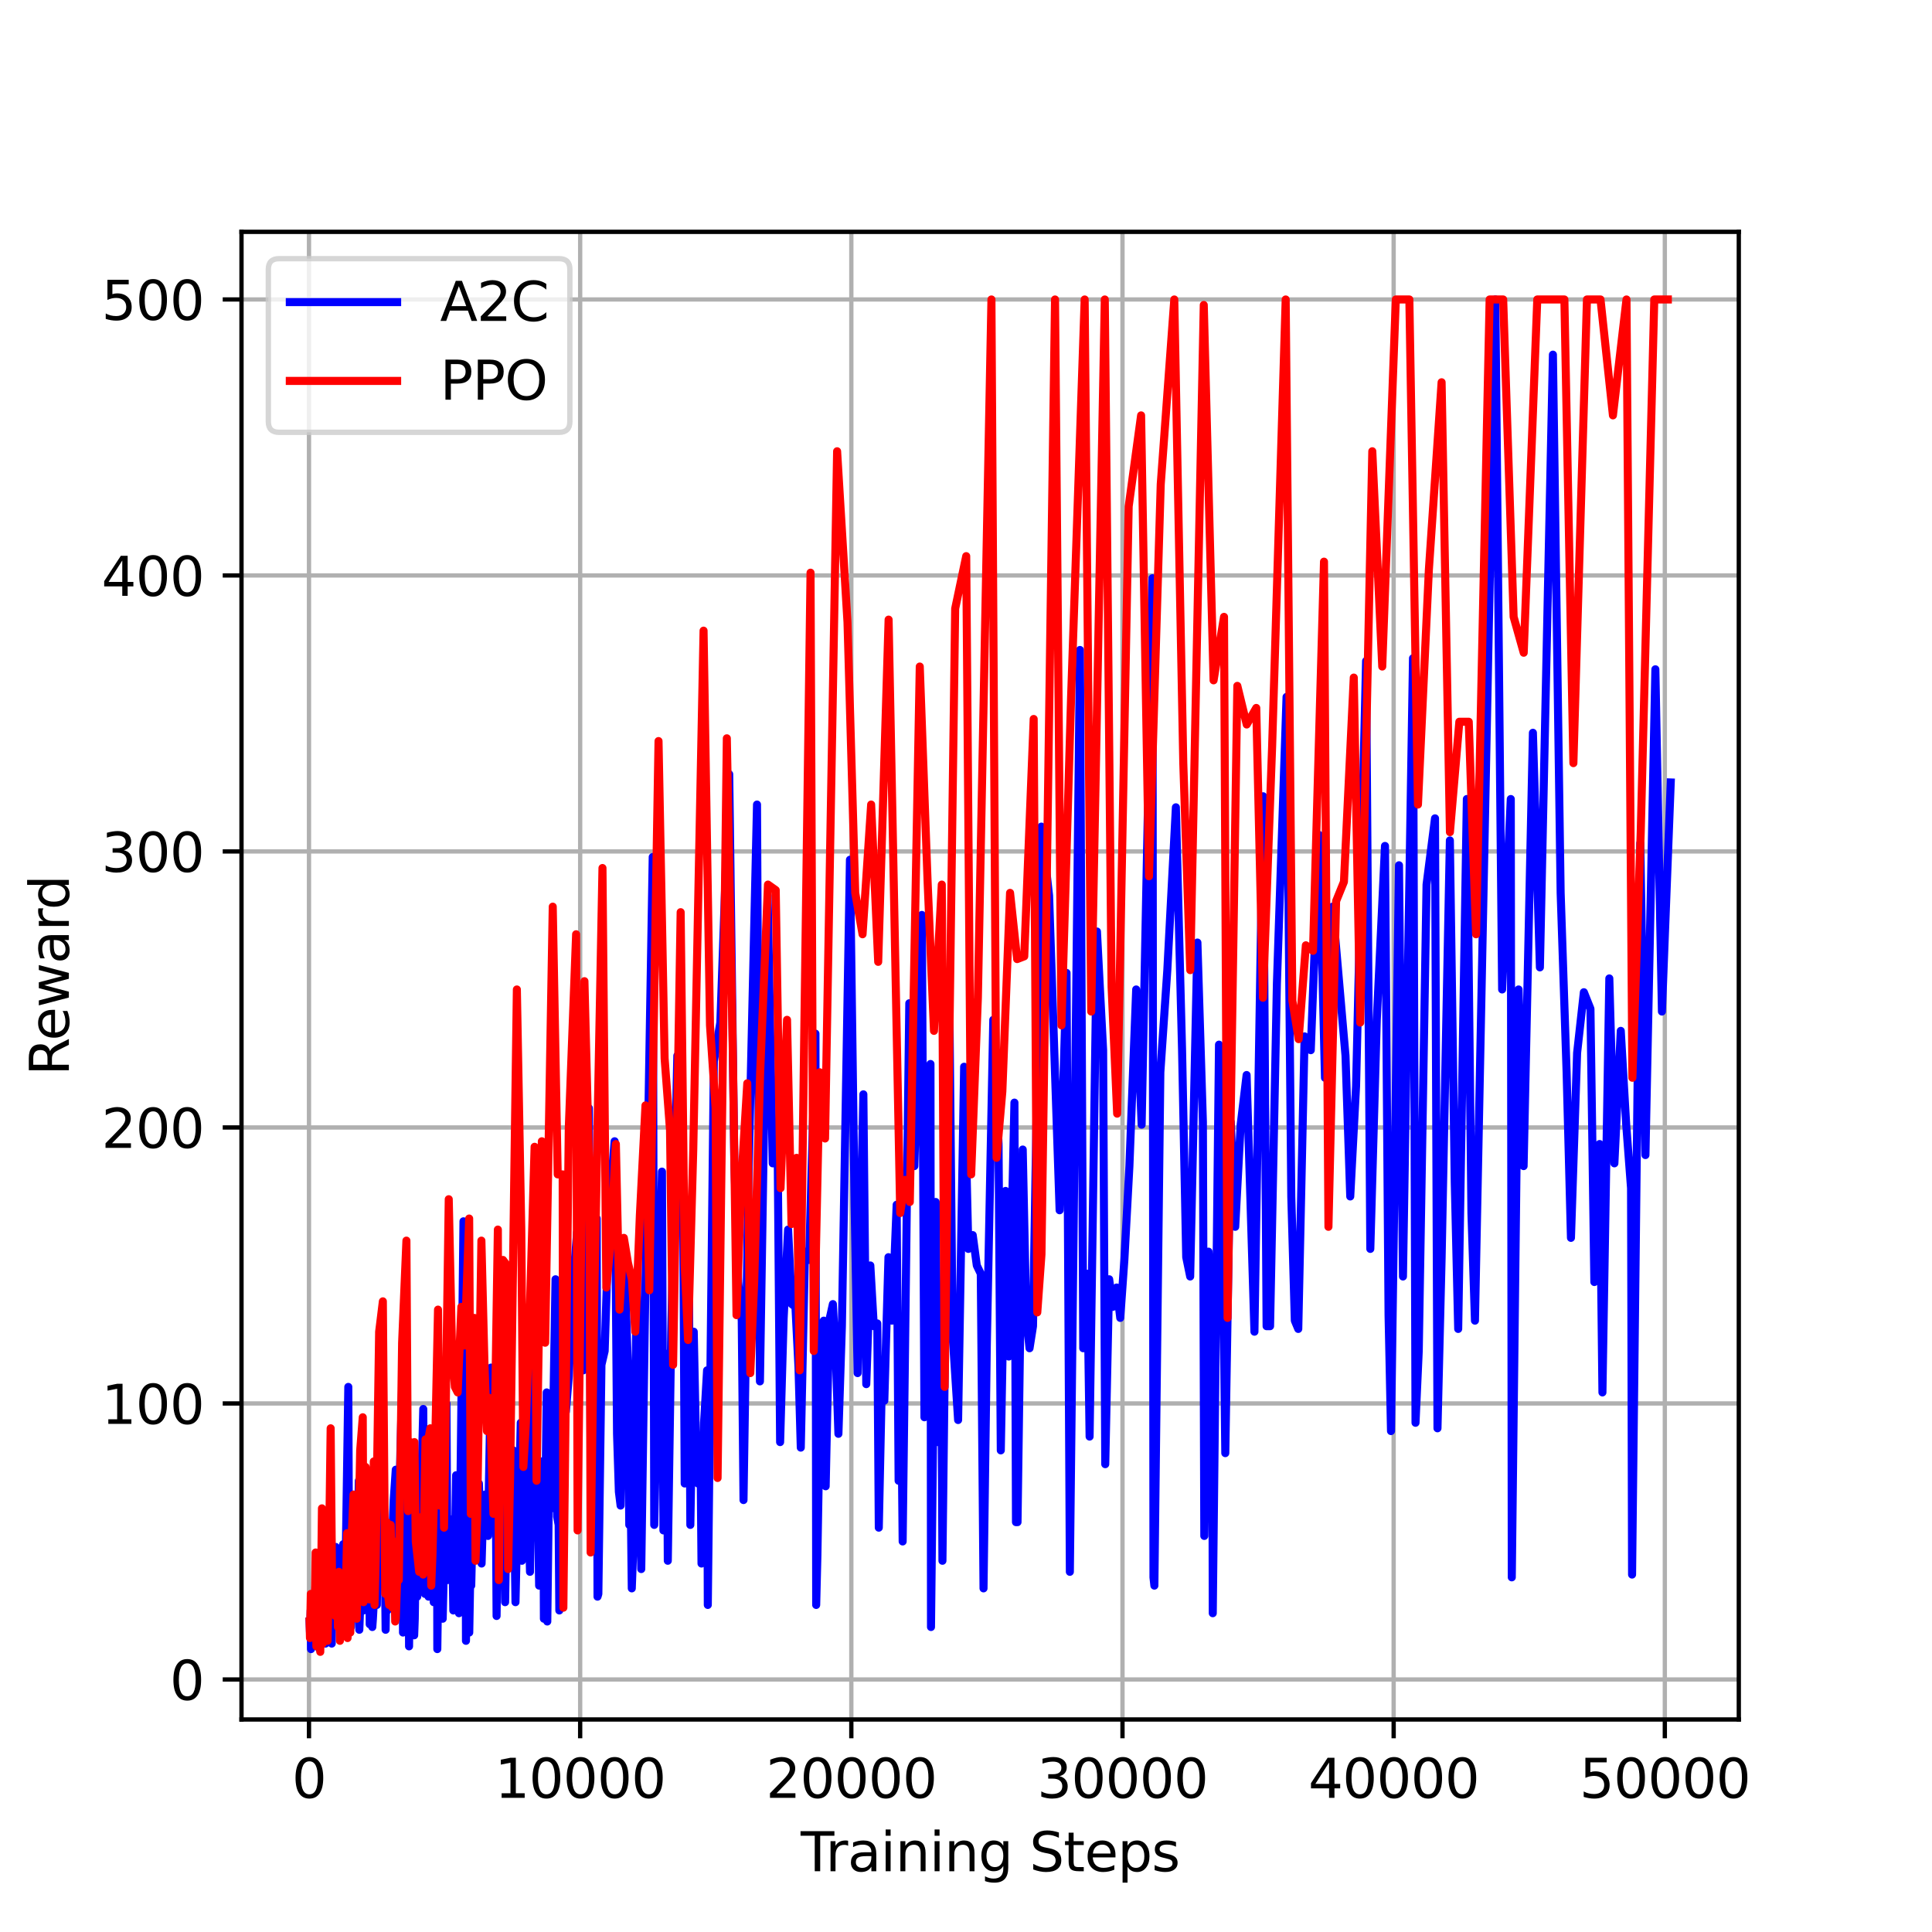 <?xml version="1.0" encoding="utf-8" standalone="no"?>
<!DOCTYPE svg PUBLIC "-//W3C//DTD SVG 1.1//EN"
  "http://www.w3.org/Graphics/SVG/1.1/DTD/svg11.dtd">
<svg xmlns:xlink="http://www.w3.org/1999/xlink" width="360pt" height="360pt" viewBox="0 0 360 360" xmlns="http://www.w3.org/2000/svg" version="1.1">
 <defs>
  <style type="text/css">*{stroke-linejoin: round; stroke-linecap: butt}</style>
 </defs>
 <g id="figure_1">
  <g id="patch_1">
   <path d="M 0 360 
L 360 360 
L 360 0 
L 0 0 
z
" style="fill: #ffffff"/>
  </g>
  <g id="axes_1">
   <g id="patch_2">
    <path d="M 45 320.4 
L 324 320.4 
L 324 43.2 
L 45 43.2 
z
" style="fill: #ffffff"/>
   </g>
   <g id="matplotlib.axis_1">
    <g id="xtick_1">
     <g id="line2d_1">
      <path d="M 57.576 320.4 
L 57.576 43.2 
" clip-path="url(#p5147ef9a3c)" style="fill: none; stroke: #b0b0b0; stroke-width: 0.8; stroke-linecap: square"/>
     </g>
     <g id="line2d_2">
      <defs>
       <path id="mb2163eaaad" d="M 0 0 
L 0 3.5 
" style="stroke: #000000; stroke-width: 0.8"/>
      </defs>
      <g>
       <use xlink:href="#mb2163eaaad" x="57.576" y="320.4" style="stroke: #000000; stroke-width: 0.8"/>
      </g>
     </g>
     <g id="text_1">
      <!-- 0 -->
      <g transform="translate(54.394 334.998)scale(0.1 -0.1)">
       <defs>
        <path id="DejaVuSans-30" d="M 2034 4250 
Q 1547 4250 1301 3770 
Q 1056 3291 1056 2328 
Q 1056 1369 1301 889 
Q 1547 409 2034 409 
Q 2525 409 2770 889 
Q 3016 1369 3016 2328 
Q 3016 3291 2770 3770 
Q 2525 4250 2034 4250 
z
M 2034 4750 
Q 2819 4750 3233 4129 
Q 3647 3509 3647 2328 
Q 3647 1150 3233 529 
Q 2819 -91 2034 -91 
Q 1250 -91 836 529 
Q 422 1150 422 2328 
Q 422 3509 836 4129 
Q 1250 4750 2034 4750 
z
" transform="scale(0.016)"/>
       </defs>
       <use xlink:href="#DejaVuSans-30"/>
      </g>
     </g>
    </g>
    <g id="xtick_2">
     <g id="line2d_3">
      <path d="M 108.104 320.4 
L 108.104 43.2 
" clip-path="url(#p5147ef9a3c)" style="fill: none; stroke: #b0b0b0; stroke-width: 0.8; stroke-linecap: square"/>
     </g>
     <g id="line2d_4">
      <g>
       <use xlink:href="#mb2163eaaad" x="108.104" y="320.4" style="stroke: #000000; stroke-width: 0.8"/>
      </g>
     </g>
     <g id="text_2">
      <!-- 10000 -->
      <g transform="translate(92.198 334.998)scale(0.1 -0.1)">
       <defs>
        <path id="DejaVuSans-31" d="M 794 531 
L 1825 531 
L 1825 4091 
L 703 3866 
L 703 4441 
L 1819 4666 
L 2450 4666 
L 2450 531 
L 3481 531 
L 3481 0 
L 794 0 
L 794 531 
z
" transform="scale(0.016)"/>
       </defs>
       <use xlink:href="#DejaVuSans-31"/>
       <use xlink:href="#DejaVuSans-30" x="63.623"/>
       <use xlink:href="#DejaVuSans-30" x="127.246"/>
       <use xlink:href="#DejaVuSans-30" x="190.869"/>
       <use xlink:href="#DejaVuSans-30" x="254.492"/>
      </g>
     </g>
    </g>
    <g id="xtick_3">
     <g id="line2d_5">
      <path d="M 158.632 320.4 
L 158.632 43.2 
" clip-path="url(#p5147ef9a3c)" style="fill: none; stroke: #b0b0b0; stroke-width: 0.8; stroke-linecap: square"/>
     </g>
     <g id="line2d_6">
      <g>
       <use xlink:href="#mb2163eaaad" x="158.632" y="320.4" style="stroke: #000000; stroke-width: 0.8"/>
      </g>
     </g>
     <g id="text_3">
      <!-- 20000 -->
      <g transform="translate(142.726 334.998)scale(0.1 -0.1)">
       <defs>
        <path id="DejaVuSans-32" d="M 1228 531 
L 3431 531 
L 3431 0 
L 469 0 
L 469 531 
Q 828 903 1448 1529 
Q 2069 2156 2228 2338 
Q 2531 2678 2651 2914 
Q 2772 3150 2772 3378 
Q 2772 3750 2511 3984 
Q 2250 4219 1831 4219 
Q 1534 4219 1204 4116 
Q 875 4013 500 3803 
L 500 4441 
Q 881 4594 1212 4672 
Q 1544 4750 1819 4750 
Q 2544 4750 2975 4387 
Q 3406 4025 3406 3419 
Q 3406 3131 3298 2873 
Q 3191 2616 2906 2266 
Q 2828 2175 2409 1742 
Q 1991 1309 1228 531 
z
" transform="scale(0.016)"/>
       </defs>
       <use xlink:href="#DejaVuSans-32"/>
       <use xlink:href="#DejaVuSans-30" x="63.623"/>
       <use xlink:href="#DejaVuSans-30" x="127.246"/>
       <use xlink:href="#DejaVuSans-30" x="190.869"/>
       <use xlink:href="#DejaVuSans-30" x="254.492"/>
      </g>
     </g>
    </g>
    <g id="xtick_4">
     <g id="line2d_7">
      <path d="M 209.16 320.4 
L 209.16 43.2 
" clip-path="url(#p5147ef9a3c)" style="fill: none; stroke: #b0b0b0; stroke-width: 0.8; stroke-linecap: square"/>
     </g>
     <g id="line2d_8">
      <g>
       <use xlink:href="#mb2163eaaad" x="209.16" y="320.4" style="stroke: #000000; stroke-width: 0.8"/>
      </g>
     </g>
     <g id="text_4">
      <!-- 30000 -->
      <g transform="translate(193.254 334.998)scale(0.1 -0.1)">
       <defs>
        <path id="DejaVuSans-33" d="M 2597 2516 
Q 3050 2419 3304 2112 
Q 3559 1806 3559 1356 
Q 3559 666 3084 287 
Q 2609 -91 1734 -91 
Q 1441 -91 1130 -33 
Q 819 25 488 141 
L 488 750 
Q 750 597 1062 519 
Q 1375 441 1716 441 
Q 2309 441 2620 675 
Q 2931 909 2931 1356 
Q 2931 1769 2642 2001 
Q 2353 2234 1838 2234 
L 1294 2234 
L 1294 2753 
L 1863 2753 
Q 2328 2753 2575 2939 
Q 2822 3125 2822 3475 
Q 2822 3834 2567 4026 
Q 2313 4219 1838 4219 
Q 1578 4219 1281 4162 
Q 984 4106 628 3988 
L 628 4550 
Q 988 4650 1302 4700 
Q 1616 4750 1894 4750 
Q 2613 4750 3031 4423 
Q 3450 4097 3450 3541 
Q 3450 3153 3228 2886 
Q 3006 2619 2597 2516 
z
" transform="scale(0.016)"/>
       </defs>
       <use xlink:href="#DejaVuSans-33"/>
       <use xlink:href="#DejaVuSans-30" x="63.623"/>
       <use xlink:href="#DejaVuSans-30" x="127.246"/>
       <use xlink:href="#DejaVuSans-30" x="190.869"/>
       <use xlink:href="#DejaVuSans-30" x="254.492"/>
      </g>
     </g>
    </g>
    <g id="xtick_5">
     <g id="line2d_9">
      <path d="M 259.688 320.4 
L 259.688 43.2 
" clip-path="url(#p5147ef9a3c)" style="fill: none; stroke: #b0b0b0; stroke-width: 0.8; stroke-linecap: square"/>
     </g>
     <g id="line2d_10">
      <g>
       <use xlink:href="#mb2163eaaad" x="259.688" y="320.4" style="stroke: #000000; stroke-width: 0.8"/>
      </g>
     </g>
     <g id="text_5">
      <!-- 40000 -->
      <g transform="translate(243.782 334.998)scale(0.1 -0.1)">
       <defs>
        <path id="DejaVuSans-34" d="M 2419 4116 
L 825 1625 
L 2419 1625 
L 2419 4116 
z
M 2253 4666 
L 3047 4666 
L 3047 1625 
L 3713 1625 
L 3713 1100 
L 3047 1100 
L 3047 0 
L 2419 0 
L 2419 1100 
L 313 1100 
L 313 1709 
L 2253 4666 
z
" transform="scale(0.016)"/>
       </defs>
       <use xlink:href="#DejaVuSans-34"/>
       <use xlink:href="#DejaVuSans-30" x="63.623"/>
       <use xlink:href="#DejaVuSans-30" x="127.246"/>
       <use xlink:href="#DejaVuSans-30" x="190.869"/>
       <use xlink:href="#DejaVuSans-30" x="254.492"/>
      </g>
     </g>
    </g>
    <g id="xtick_6">
     <g id="line2d_11">
      <path d="M 310.217 320.4 
L 310.217 43.2 
" clip-path="url(#p5147ef9a3c)" style="fill: none; stroke: #b0b0b0; stroke-width: 0.8; stroke-linecap: square"/>
     </g>
     <g id="line2d_12">
      <g>
       <use xlink:href="#mb2163eaaad" x="310.217" y="320.4" style="stroke: #000000; stroke-width: 0.8"/>
      </g>
     </g>
     <g id="text_6">
      <!-- 50000 -->
      <g transform="translate(294.31 334.998)scale(0.1 -0.1)">
       <defs>
        <path id="DejaVuSans-35" d="M 691 4666 
L 3169 4666 
L 3169 4134 
L 1269 4134 
L 1269 2991 
Q 1406 3038 1543 3061 
Q 1681 3084 1819 3084 
Q 2600 3084 3056 2656 
Q 3513 2228 3513 1497 
Q 3513 744 3044 326 
Q 2575 -91 1722 -91 
Q 1428 -91 1123 -41 
Q 819 9 494 109 
L 494 744 
Q 775 591 1075 516 
Q 1375 441 1709 441 
Q 2250 441 2565 725 
Q 2881 1009 2881 1497 
Q 2881 1984 2565 2268 
Q 2250 2553 1709 2553 
Q 1456 2553 1204 2497 
Q 953 2441 691 2322 
L 691 4666 
z
" transform="scale(0.016)"/>
       </defs>
       <use xlink:href="#DejaVuSans-35"/>
       <use xlink:href="#DejaVuSans-30" x="63.623"/>
       <use xlink:href="#DejaVuSans-30" x="127.246"/>
       <use xlink:href="#DejaVuSans-30" x="190.869"/>
       <use xlink:href="#DejaVuSans-30" x="254.492"/>
      </g>
     </g>
    </g>
    <g id="text_7">
     <!-- Training Steps -->
     <g transform="translate(149.195 348.677)scale(0.1 -0.1)">
      <defs>
       <path id="DejaVuSans-54" d="M -19 4666 
L 3928 4666 
L 3928 4134 
L 2272 4134 
L 2272 0 
L 1638 0 
L 1638 4134 
L -19 4134 
L -19 4666 
z
" transform="scale(0.016)"/>
       <path id="DejaVuSans-72" d="M 2631 2963 
Q 2534 3019 2420 3045 
Q 2306 3072 2169 3072 
Q 1681 3072 1420 2755 
Q 1159 2438 1159 1844 
L 1159 0 
L 581 0 
L 581 3500 
L 1159 3500 
L 1159 2956 
Q 1341 3275 1631 3429 
Q 1922 3584 2338 3584 
Q 2397 3584 2469 3576 
Q 2541 3569 2628 3553 
L 2631 2963 
z
" transform="scale(0.016)"/>
       <path id="DejaVuSans-61" d="M 2194 1759 
Q 1497 1759 1228 1600 
Q 959 1441 959 1056 
Q 959 750 1161 570 
Q 1363 391 1709 391 
Q 2188 391 2477 730 
Q 2766 1069 2766 1631 
L 2766 1759 
L 2194 1759 
z
M 3341 1997 
L 3341 0 
L 2766 0 
L 2766 531 
Q 2569 213 2275 61 
Q 1981 -91 1556 -91 
Q 1019 -91 701 211 
Q 384 513 384 1019 
Q 384 1609 779 1909 
Q 1175 2209 1959 2209 
L 2766 2209 
L 2766 2266 
Q 2766 2663 2505 2880 
Q 2244 3097 1772 3097 
Q 1472 3097 1187 3025 
Q 903 2953 641 2809 
L 641 3341 
Q 956 3463 1253 3523 
Q 1550 3584 1831 3584 
Q 2591 3584 2966 3190 
Q 3341 2797 3341 1997 
z
" transform="scale(0.016)"/>
       <path id="DejaVuSans-69" d="M 603 3500 
L 1178 3500 
L 1178 0 
L 603 0 
L 603 3500 
z
M 603 4863 
L 1178 4863 
L 1178 4134 
L 603 4134 
L 603 4863 
z
" transform="scale(0.016)"/>
       <path id="DejaVuSans-6e" d="M 3513 2113 
L 3513 0 
L 2938 0 
L 2938 2094 
Q 2938 2591 2744 2837 
Q 2550 3084 2163 3084 
Q 1697 3084 1428 2787 
Q 1159 2491 1159 1978 
L 1159 0 
L 581 0 
L 581 3500 
L 1159 3500 
L 1159 2956 
Q 1366 3272 1645 3428 
Q 1925 3584 2291 3584 
Q 2894 3584 3203 3211 
Q 3513 2838 3513 2113 
z
" transform="scale(0.016)"/>
       <path id="DejaVuSans-67" d="M 2906 1791 
Q 2906 2416 2648 2759 
Q 2391 3103 1925 3103 
Q 1463 3103 1205 2759 
Q 947 2416 947 1791 
Q 947 1169 1205 825 
Q 1463 481 1925 481 
Q 2391 481 2648 825 
Q 2906 1169 2906 1791 
z
M 3481 434 
Q 3481 -459 3084 -895 
Q 2688 -1331 1869 -1331 
Q 1566 -1331 1297 -1286 
Q 1028 -1241 775 -1147 
L 775 -588 
Q 1028 -725 1275 -790 
Q 1522 -856 1778 -856 
Q 2344 -856 2625 -561 
Q 2906 -266 2906 331 
L 2906 616 
Q 2728 306 2450 153 
Q 2172 0 1784 0 
Q 1141 0 747 490 
Q 353 981 353 1791 
Q 353 2603 747 3093 
Q 1141 3584 1784 3584 
Q 2172 3584 2450 3431 
Q 2728 3278 2906 2969 
L 2906 3500 
L 3481 3500 
L 3481 434 
z
" transform="scale(0.016)"/>
       <path id="DejaVuSans-20" transform="scale(0.016)"/>
       <path id="DejaVuSans-53" d="M 3425 4513 
L 3425 3897 
Q 3066 4069 2747 4153 
Q 2428 4238 2131 4238 
Q 1616 4238 1336 4038 
Q 1056 3838 1056 3469 
Q 1056 3159 1242 3001 
Q 1428 2844 1947 2747 
L 2328 2669 
Q 3034 2534 3370 2195 
Q 3706 1856 3706 1288 
Q 3706 609 3251 259 
Q 2797 -91 1919 -91 
Q 1588 -91 1214 -16 
Q 841 59 441 206 
L 441 856 
Q 825 641 1194 531 
Q 1563 422 1919 422 
Q 2459 422 2753 634 
Q 3047 847 3047 1241 
Q 3047 1584 2836 1778 
Q 2625 1972 2144 2069 
L 1759 2144 
Q 1053 2284 737 2584 
Q 422 2884 422 3419 
Q 422 4038 858 4394 
Q 1294 4750 2059 4750 
Q 2388 4750 2728 4690 
Q 3069 4631 3425 4513 
z
" transform="scale(0.016)"/>
       <path id="DejaVuSans-74" d="M 1172 4494 
L 1172 3500 
L 2356 3500 
L 2356 3053 
L 1172 3053 
L 1172 1153 
Q 1172 725 1289 603 
Q 1406 481 1766 481 
L 2356 481 
L 2356 0 
L 1766 0 
Q 1100 0 847 248 
Q 594 497 594 1153 
L 594 3053 
L 172 3053 
L 172 3500 
L 594 3500 
L 594 4494 
L 1172 4494 
z
" transform="scale(0.016)"/>
       <path id="DejaVuSans-65" d="M 3597 1894 
L 3597 1613 
L 953 1613 
Q 991 1019 1311 708 
Q 1631 397 2203 397 
Q 2534 397 2845 478 
Q 3156 559 3463 722 
L 3463 178 
Q 3153 47 2828 -22 
Q 2503 -91 2169 -91 
Q 1331 -91 842 396 
Q 353 884 353 1716 
Q 353 2575 817 3079 
Q 1281 3584 2069 3584 
Q 2775 3584 3186 3129 
Q 3597 2675 3597 1894 
z
M 3022 2063 
Q 3016 2534 2758 2815 
Q 2500 3097 2075 3097 
Q 1594 3097 1305 2825 
Q 1016 2553 972 2059 
L 3022 2063 
z
" transform="scale(0.016)"/>
       <path id="DejaVuSans-70" d="M 1159 525 
L 1159 -1331 
L 581 -1331 
L 581 3500 
L 1159 3500 
L 1159 2969 
Q 1341 3281 1617 3432 
Q 1894 3584 2278 3584 
Q 2916 3584 3314 3078 
Q 3713 2572 3713 1747 
Q 3713 922 3314 415 
Q 2916 -91 2278 -91 
Q 1894 -91 1617 61 
Q 1341 213 1159 525 
z
M 3116 1747 
Q 3116 2381 2855 2742 
Q 2594 3103 2138 3103 
Q 1681 3103 1420 2742 
Q 1159 2381 1159 1747 
Q 1159 1113 1420 752 
Q 1681 391 2138 391 
Q 2594 391 2855 752 
Q 3116 1113 3116 1747 
z
" transform="scale(0.016)"/>
       <path id="DejaVuSans-73" d="M 2834 3397 
L 2834 2853 
Q 2591 2978 2328 3040 
Q 2066 3103 1784 3103 
Q 1356 3103 1142 2972 
Q 928 2841 928 2578 
Q 928 2378 1081 2264 
Q 1234 2150 1697 2047 
L 1894 2003 
Q 2506 1872 2764 1633 
Q 3022 1394 3022 966 
Q 3022 478 2636 193 
Q 2250 -91 1575 -91 
Q 1294 -91 989 -36 
Q 684 19 347 128 
L 347 722 
Q 666 556 975 473 
Q 1284 391 1588 391 
Q 1994 391 2212 530 
Q 2431 669 2431 922 
Q 2431 1156 2273 1281 
Q 2116 1406 1581 1522 
L 1381 1569 
Q 847 1681 609 1914 
Q 372 2147 372 2553 
Q 372 3047 722 3315 
Q 1072 3584 1716 3584 
Q 2034 3584 2315 3537 
Q 2597 3491 2834 3397 
z
" transform="scale(0.016)"/>
      </defs>
      <use xlink:href="#DejaVuSans-54"/>
      <use xlink:href="#DejaVuSans-72" x="46.334"/>
      <use xlink:href="#DejaVuSans-61" x="87.447"/>
      <use xlink:href="#DejaVuSans-69" x="148.727"/>
      <use xlink:href="#DejaVuSans-6e" x="176.51"/>
      <use xlink:href="#DejaVuSans-69" x="239.889"/>
      <use xlink:href="#DejaVuSans-6e" x="267.672"/>
      <use xlink:href="#DejaVuSans-67" x="331.051"/>
      <use xlink:href="#DejaVuSans-20" x="394.527"/>
      <use xlink:href="#DejaVuSans-53" x="426.314"/>
      <use xlink:href="#DejaVuSans-74" x="489.791"/>
      <use xlink:href="#DejaVuSans-65" x="529"/>
      <use xlink:href="#DejaVuSans-70" x="590.523"/>
      <use xlink:href="#DejaVuSans-73" x="654"/>
     </g>
    </g>
   </g>
   <g id="matplotlib.axis_2">
    <g id="ytick_1">
     <g id="line2d_13">
      <path d="M 45 312.943 
L 324 312.943 
" clip-path="url(#p5147ef9a3c)" style="fill: none; stroke: #b0b0b0; stroke-width: 0.8; stroke-linecap: square"/>
     </g>
     <g id="line2d_14">
      <defs>
       <path id="mc096b5ffa9" d="M 0 0 
L -3.5 0 
" style="stroke: #000000; stroke-width: 0.8"/>
      </defs>
      <g>
       <use xlink:href="#mc096b5ffa9" x="45" y="312.943" style="stroke: #000000; stroke-width: 0.8"/>
      </g>
     </g>
     <g id="text_8">
      <!-- 0 -->
      <g transform="translate(31.637 316.742)scale(0.1 -0.1)">
       <use xlink:href="#DejaVuSans-30"/>
      </g>
     </g>
    </g>
    <g id="ytick_2">
     <g id="line2d_15">
      <path d="M 45 261.514 
L 324 261.514 
" clip-path="url(#p5147ef9a3c)" style="fill: none; stroke: #b0b0b0; stroke-width: 0.8; stroke-linecap: square"/>
     </g>
     <g id="line2d_16">
      <g>
       <use xlink:href="#mc096b5ffa9" x="45" y="261.514" style="stroke: #000000; stroke-width: 0.8"/>
      </g>
     </g>
     <g id="text_9">
      <!-- 100 -->
      <g transform="translate(18.913 265.314)scale(0.1 -0.1)">
       <use xlink:href="#DejaVuSans-31"/>
       <use xlink:href="#DejaVuSans-30" x="63.623"/>
       <use xlink:href="#DejaVuSans-30" x="127.246"/>
      </g>
     </g>
    </g>
    <g id="ytick_3">
     <g id="line2d_17">
      <path d="M 45 210.086 
L 324 210.086 
" clip-path="url(#p5147ef9a3c)" style="fill: none; stroke: #b0b0b0; stroke-width: 0.8; stroke-linecap: square"/>
     </g>
     <g id="line2d_18">
      <g>
       <use xlink:href="#mc096b5ffa9" x="45" y="210.086" style="stroke: #000000; stroke-width: 0.8"/>
      </g>
     </g>
     <g id="text_10">
      <!-- 200 -->
      <g transform="translate(18.913 213.885)scale(0.1 -0.1)">
       <use xlink:href="#DejaVuSans-32"/>
       <use xlink:href="#DejaVuSans-30" x="63.623"/>
       <use xlink:href="#DejaVuSans-30" x="127.246"/>
      </g>
     </g>
    </g>
    <g id="ytick_4">
     <g id="line2d_19">
      <path d="M 45 158.657 
L 324 158.657 
" clip-path="url(#p5147ef9a3c)" style="fill: none; stroke: #b0b0b0; stroke-width: 0.8; stroke-linecap: square"/>
     </g>
     <g id="line2d_20">
      <g>
       <use xlink:href="#mc096b5ffa9" x="45" y="158.657" style="stroke: #000000; stroke-width: 0.8"/>
      </g>
     </g>
     <g id="text_11">
      <!-- 300 -->
      <g transform="translate(18.913 162.456)scale(0.1 -0.1)">
       <use xlink:href="#DejaVuSans-33"/>
       <use xlink:href="#DejaVuSans-30" x="63.623"/>
       <use xlink:href="#DejaVuSans-30" x="127.246"/>
      </g>
     </g>
    </g>
    <g id="ytick_5">
     <g id="line2d_21">
      <path d="M 45 107.229 
L 324 107.229 
" clip-path="url(#p5147ef9a3c)" style="fill: none; stroke: #b0b0b0; stroke-width: 0.8; stroke-linecap: square"/>
     </g>
     <g id="line2d_22">
      <g>
       <use xlink:href="#mc096b5ffa9" x="45" y="107.229" style="stroke: #000000; stroke-width: 0.8"/>
      </g>
     </g>
     <g id="text_12">
      <!-- 400 -->
      <g transform="translate(18.913 111.028)scale(0.1 -0.1)">
       <use xlink:href="#DejaVuSans-34"/>
       <use xlink:href="#DejaVuSans-30" x="63.623"/>
       <use xlink:href="#DejaVuSans-30" x="127.246"/>
      </g>
     </g>
    </g>
    <g id="ytick_6">
     <g id="line2d_23">
      <path d="M 45 55.8 
L 324 55.8 
" clip-path="url(#p5147ef9a3c)" style="fill: none; stroke: #b0b0b0; stroke-width: 0.8; stroke-linecap: square"/>
     </g>
     <g id="line2d_24">
      <g>
       <use xlink:href="#mc096b5ffa9" x="45" y="55.8" style="stroke: #000000; stroke-width: 0.8"/>
      </g>
     </g>
     <g id="text_13">
      <!-- 500 -->
      <g transform="translate(18.913 59.599)scale(0.1 -0.1)">
       <use xlink:href="#DejaVuSans-35"/>
       <use xlink:href="#DejaVuSans-30" x="63.623"/>
       <use xlink:href="#DejaVuSans-30" x="127.246"/>
      </g>
     </g>
    </g>
    <g id="text_14">
     <!-- Reward -->
     <g transform="translate(12.833 200.421)rotate(-90)scale(0.1 -0.1)">
      <defs>
       <path id="DejaVuSans-52" d="M 2841 2188 
Q 3044 2119 3236 1894 
Q 3428 1669 3622 1275 
L 4263 0 
L 3584 0 
L 2988 1197 
Q 2756 1666 2539 1819 
Q 2322 1972 1947 1972 
L 1259 1972 
L 1259 0 
L 628 0 
L 628 4666 
L 2053 4666 
Q 2853 4666 3247 4331 
Q 3641 3997 3641 3322 
Q 3641 2881 3436 2590 
Q 3231 2300 2841 2188 
z
M 1259 4147 
L 1259 2491 
L 2053 2491 
Q 2509 2491 2742 2702 
Q 2975 2913 2975 3322 
Q 2975 3731 2742 3939 
Q 2509 4147 2053 4147 
L 1259 4147 
z
" transform="scale(0.016)"/>
       <path id="DejaVuSans-77" d="M 269 3500 
L 844 3500 
L 1563 769 
L 2278 3500 
L 2956 3500 
L 3675 769 
L 4391 3500 
L 4966 3500 
L 4050 0 
L 3372 0 
L 2619 2869 
L 1863 0 
L 1184 0 
L 269 3500 
z
" transform="scale(0.016)"/>
       <path id="DejaVuSans-64" d="M 2906 2969 
L 2906 4863 
L 3481 4863 
L 3481 0 
L 2906 0 
L 2906 525 
Q 2725 213 2448 61 
Q 2172 -91 1784 -91 
Q 1150 -91 751 415 
Q 353 922 353 1747 
Q 353 2572 751 3078 
Q 1150 3584 1784 3584 
Q 2172 3584 2448 3432 
Q 2725 3281 2906 2969 
z
M 947 1747 
Q 947 1113 1208 752 
Q 1469 391 1925 391 
Q 2381 391 2643 752 
Q 2906 1113 2906 1747 
Q 2906 2381 2643 2742 
Q 2381 3103 1925 3103 
Q 1469 3103 1208 2742 
Q 947 2381 947 1747 
z
" transform="scale(0.016)"/>
      </defs>
      <use xlink:href="#DejaVuSans-52"/>
      <use xlink:href="#DejaVuSans-65" x="64.982"/>
      <use xlink:href="#DejaVuSans-77" x="126.506"/>
      <use xlink:href="#DejaVuSans-61" x="208.293"/>
      <use xlink:href="#DejaVuSans-72" x="269.572"/>
      <use xlink:href="#DejaVuSans-64" x="308.936"/>
     </g>
    </g>
   </g>
   <g id="line2d_25">
    <path d="M 57.682 302.143 
L 57.768 304.2 
L 57.894 300.086 
L 57.95 307.286 
L 58.01 306.771 
L 58.111 302.657 
L 58.177 306.257 
L 58.303 300.086 
L 58.374 305.743 
L 58.783 295.457 
L 58.854 305.743 
L 59.001 298.029 
L 59.162 296.486 
L 59.364 292.371 
L 59.541 307.286 
L 59.657 301.114 
L 59.779 300.6 
L 59.895 301.114 
L 60.052 297 
L 60.335 299.057 
L 60.658 306.257 
L 60.951 293.4 
L 61.103 297.514 
L 61.29 293.914 
L 61.375 304.2 
L 61.492 301.114 
L 61.749 286.714 
L 61.815 306.257 
L 62.032 290.829 
L 62.214 294.429 
L 62.335 300.6 
L 62.578 288.257 
L 62.679 302.657 
L 62.922 299.571 
L 63.073 297.514 
L 63.23 297 
L 63.376 298.029 
L 63.563 304.714 
L 63.952 287.743 
L 64.043 303.686 
L 64.367 293.914 
L 64.902 258.429 
L 65.059 297 
L 65.291 289.286 
L 65.387 303.171 
L 65.519 299.571 
L 65.812 283.114 
L 66.11 282.6 
L 66.499 294.943 
L 66.863 275.914 
L 66.954 303.686 
L 67.454 289.8 
L 67.742 300.086 
L 67.929 293.914 
L 68.065 299.057 
L 68.207 298.543 
L 68.465 286.714 
L 68.788 280.029 
L 68.889 302.657 
L 69.157 285.686 
L 69.374 303.171 
L 69.485 301.629 
L 69.798 295.971 
L 70.086 283.629 
L 70.223 299.057 
L 70.713 263.057 
L 71.011 282.6 
L 71.375 275.914 
L 71.648 285.171 
L 71.855 303.686 
L 72.062 291.857 
L 72.188 300.086 
L 72.608 287.229 
L 72.79 294.429 
L 73.361 279.514 
L 73.745 273.857 
L 73.886 298.543 
L 75.008 255.343 
L 75.094 304.2 
L 75.271 294.943 
L 75.412 298.543 
L 75.579 295.971 
L 75.821 301.629 
L 75.958 299.057 
L 76.16 292.371 
L 76.221 306.771 
L 76.64 270.257 
L 76.766 300.086 
L 76.888 300.6 
L 77.095 291.857 
L 77.176 304.714 
L 77.287 301.629 
L 77.6 281.057 
L 77.752 297.514 
L 78.075 280.029 
L 78.373 282.6 
L 78.868 262.543 
L 79.03 296.486 
L 79.187 297 
L 79.495 281.571 
L 79.849 297.514 
L 80.243 272.829 
L 80.394 297.514 
L 80.672 284.657 
L 80.814 298.543 
L 80.996 294.429 
L 81.43 268.714 
L 81.486 307.286 
L 81.678 293.4 
L 81.799 300.6 
L 82.006 291.857 
L 82.163 297 
L 82.38 290.829 
L 82.491 301.629 
L 82.688 292.886 
L 83.194 261.514 
L 83.375 294.429 
L 83.901 283.114 
L 84.194 283.114 
L 84.467 300.086 
L 84.618 297.514 
L 84.992 274.886 
L 85.523 300.6 
L 86.362 227.571 
L 86.756 272.829 
L 86.826 305.743 
L 87.352 273.857 
L 87.438 304.2 
L 87.635 292.886 
L 87.807 295.457 
L 88.64 259.457 
L 88.878 288.771 
L 89.237 276.429 
L 89.737 291.343 
L 90.055 280.543 
L 90.394 278.486 
L 90.667 285.171 
L 90.929 286.2 
L 91.5 254.829 
L 91.814 281.057 
L 92.112 282.6 
L 92.415 282.086 
L 92.531 301.114 
L 93.082 256.886 
L 93.345 286.2 
L 93.673 279.514 
L 93.976 282.086 
L 94.118 298.543 
L 94.436 280.543 
L 94.81 274.886 
L 95.219 271.286 
L 95.639 270.257 
L 96.053 298.543 
L 96.301 287.743 
L 96.563 286.2 
L 97.033 265.114 
L 97.25 290.829 
L 97.513 286.2 
L 97.872 276.429 
L 98.276 271.8 
L 98.756 292.886 
L 99.408 246.6 
L 99.691 284.143 
L 99.999 281.571 
L 100.287 283.629 
L 100.459 295.457 
L 100.858 272.314 
L 101.237 274.371 
L 101.348 301.629 
L 101.874 259.457 
L 101.98 302.143 
L 102.47 263.057 
L 102.783 281.057 
L 103.516 238.371 
L 103.814 282.6 
L 104.097 284.143 
L 104.223 300.086 
L 104.951 238.886 
L 105.441 263.057 
L 105.997 256.371 
L 106.714 239.914 
L 107.533 229.629 
L 108.119 253.286 
L 108.685 255.343 
L 109.731 206.486 
L 110.09 276.429 
L 110.342 287.229 
L 111.186 227.057 
L 111.338 297.514 
L 111.494 297 
L 112.07 254.314 
L 112.672 251.743 
L 113.541 224.486 
L 114.526 212.657 
L 114.976 267.171 
L 115.319 277.971 
L 115.638 280.543 
L 116.391 236.314 
L 116.972 253.8 
L 117.255 284.143 
L 117.558 282.086 
L 117.724 295.971 
L 117.952 289.8 
L 118.695 237.343 
L 118.967 285.171 
L 119.286 280.543 
L 119.488 292.371 
L 120.12 248.657 
L 121.625 159.686 
L 121.908 284.143 
L 123.348 218.314 
L 123.621 285.171 
L 124.217 252.257 
L 124.435 290.829 
L 125.066 248.657 
L 126.208 196.714 
L 127.224 209.571 
L 127.583 276.429 
L 128.351 234.771 
L 128.634 284.143 
L 129.27 248.143 
L 129.7 269.229 
L 130.058 276.429 
L 130.503 267.686 
L 130.715 291.343 
L 131.185 265.114 
L 131.751 255.343 
L 131.888 299.057 
L 133.019 197.743 
L 134.222 190.543 
L 135.879 144.257 
L 136.829 216.257 
L 137.557 238.886 
L 138.214 246.086 
L 138.542 279.514 
L 139.457 219.857 
L 141.058 149.914 
L 141.604 257.4 
L 143.039 166.886 
L 143.984 216.771 
L 144.929 216.771 
L 145.363 268.714 
L 146.025 245.571 
L 146.849 229.114 
L 147.536 243 
L 148.218 243.514 
L 148.789 254.829 
L 149.214 269.743 
L 149.997 233.229 
L 150.765 234.771 
L 151.947 192.6 
L 152.084 299.057 
L 152.311 289.8 
L 152.842 258.943 
L 153.498 246.086 
L 153.852 276.943 
L 154.509 246.086 
L 155.196 243 
L 155.777 253.8 
L 156.227 267.171 
L 156.874 247.114 
L 158.374 160.2 
L 159.243 224.486 
L 159.804 255.857 
L 160.876 203.914 
L 161.416 257.914 
L 162.174 235.8 
L 162.821 247.114 
L 163.473 246.6 
L 163.751 284.657 
L 164.271 259.971 
L 164.781 261 
L 165.554 234.257 
L 166.211 246.086 
L 167.08 224.486 
L 167.444 275.914 
L 167.944 262.029 
L 168.197 287.229 
L 169.435 186.943 
L 170.375 217.286 
L 171.774 170.486 
L 172.254 264.086 
L 173.381 198.257 
L 173.477 303.171 
L 174.351 223.971 
L 174.786 268.714 
L 175.392 251.229 
L 175.61 290.829 
L 176.873 184.371 
L 177.504 248.657 
L 178.53 264.6 
L 179.652 198.771 
L 180.44 232.714 
L 181.254 230.143 
L 182.011 235.8 
L 182.754 237.343 
L 183.265 295.971 
L 183.876 250.714 
L 185.084 190.029 
L 186.064 213.171 
L 186.483 270.257 
L 187.378 221.914 
L 187.969 252.771 
L 189.025 205.457 
L 189.313 283.629 
L 189.601 283.629 
L 190.571 214.2 
L 191.233 245.571 
L 191.839 251.229 
L 192.486 247.114 
L 194.047 154.029 
L 195.482 166.886 
L 197.443 225.514 
L 198.736 181.286 
L 199.353 292.886 
L 201.237 121.114 
L 201.844 251.229 
L 202.587 237.343 
L 203.031 267.686 
L 204.401 173.571 
L 205.553 195.686 
L 205.947 272.829 
L 206.679 238.371 
L 207.361 243.514 
L 208.079 239.914 
L 208.741 245.571 
L 209.509 234.771 
L 210.449 217.286 
L 211.712 184.371 
L 212.728 209.571 
L 214.744 107.743 
L 214.931 293.914 
L 215.102 295.457 
L 216.214 199.8 
L 217.513 180.771 
L 219.109 150.429 
L 220.261 195.686 
L 221.034 234.257 
L 221.772 237.857 
L 223.121 175.629 
L 224.142 209.057 
L 224.405 286.2 
L 225.188 233.229 
L 225.86 244.543 
L 225.981 300.6 
L 227.143 194.657 
L 227.901 235.8 
L 228.316 270.771 
L 229.336 209.057 
L 230.165 228.6 
L 231.18 209.571 
L 232.287 200.314 
L 233.747 248.143 
L 235.364 148.371 
L 236.011 247.114 
L 236.658 247.114 
L 237.931 183.343 
L 239.73 129.857 
L 240.614 222.943 
L 241.271 246.086 
L 241.913 247.629 
L 243.09 193.114 
L 244.242 195.686 
L 245.788 155.571 
L 246.89 200.829 
L 248.304 168.943 
L 250.715 196.714 
L 251.599 222.943 
L 252.685 202.371 
L 254.55 123.171 
L 255.338 232.714 
L 256.546 190.029 
L 258.072 157.629 
L 258.739 245.057 
L 259.193 266.657 
L 260.684 161.229 
L 261.422 237.857 
L 263.291 122.657 
L 263.761 265.114 
L 264.362 251.743 
L 265.818 164.829 
L 267.394 152.486 
L 267.854 266.143 
L 268.627 234.257 
L 270.163 156.6 
L 271.072 220.371 
L 271.714 247.629 
L 273.326 148.886 
L 274.18 226.029 
L 274.837 246.086 
L 278.637 55.8 
L 279.9 184.371 
L 281.512 148.886 
L 281.699 293.914 
L 282.962 184.371 
L 283.902 217.286 
L 285.635 136.543 
L 286.938 180.257 
L 289.364 66.086 
L 290.804 166.371 
L 291.915 199.8 
L 292.724 230.657 
L 293.871 196.2 
L 295.129 184.886 
L 296.357 187.971 
L 297.084 238.886 
L 298.065 213.171 
L 298.59 259.457 
L 299.874 182.314 
L 300.818 216.771 
L 302.006 192.086 
L 303.021 209.571 
L 303.921 221.4 
L 304.113 293.4 
L 305.644 157.114 
L 306.604 215.229 
L 308.453 124.714 
L 309.676 188.486 
L 311.318 145.8 
L 311.318 145.8 
" clip-path="url(#p5147ef9a3c)" style="fill: none; stroke: #0000ff; stroke-width: 1.5; stroke-linecap: square"/>
   </g>
   <g id="line2d_26">
    <path d="M 57.682 302.143 
L 57.758 305.229 
L 57.914 297 
L 58.056 298.543 
L 58.137 304.714 
L 58.278 298.543 
L 58.581 304.714 
L 58.814 289.286 
L 58.95 306.771 
L 59.066 301.114 
L 59.172 302.143 
L 59.385 291.343 
L 59.678 307.8 
L 59.991 281.057 
L 60.143 306.257 
L 60.284 305.743 
L 60.623 290.829 
L 60.835 302.143 
L 60.961 300.086 
L 61.032 305.743 
L 61.153 300.6 
L 61.613 266.143 
L 61.921 299.571 
L 62.108 293.914 
L 62.229 300.6 
L 62.386 297 
L 62.502 301.114 
L 62.684 294.429 
L 62.866 294.429 
L 62.962 303.171 
L 63.159 292.886 
L 63.341 305.743 
L 63.467 300.086 
L 63.573 302.143 
L 63.695 300.6 
L 63.801 302.143 
L 63.922 300.6 
L 64.043 300.6 
L 64.18 299.057 
L 64.261 304.714 
L 64.685 285.686 
L 64.761 305.229 
L 64.847 304.2 
L 65.008 296.486 
L 65.185 294.943 
L 65.271 304.2 
L 65.534 286.2 
L 65.872 278.486 
L 66.171 282.6 
L 66.474 301.629 
L 67.115 270.257 
L 67.595 264.086 
L 67.737 298.543 
L 68.126 273.343 
L 68.48 276.943 
L 68.854 298.029 
L 69.096 288.257 
L 69.253 297 
L 69.652 272.314 
L 69.788 299.057 
L 70.011 290.314 
L 70.647 248.143 
L 71.34 242.486 
L 71.784 297 
L 72.072 283.629 
L 72.234 296.486 
L 72.512 299.057 
L 72.795 284.143 
L 73.123 299.571 
L 73.376 287.229 
L 73.639 302.143 
L 73.75 301.629 
L 74.129 290.829 
L 74.311 294.429 
L 74.927 250.2 
L 75.73 231.171 
L 76.039 281.571 
L 76.473 268.714 
L 76.787 281.057 
L 77.221 268.714 
L 77.474 287.229 
L 78.11 292.886 
L 78.656 282.6 
L 78.848 293.4 
L 79.288 268.2 
L 79.722 268.714 
L 80.182 266.143 
L 80.354 295.457 
L 80.581 289.8 
L 80.94 276.429 
L 81.617 244.029 
L 81.935 280.543 
L 82.461 259.457 
L 82.739 284.657 
L 83.618 223.457 
L 84.224 251.229 
L 84.76 258.429 
L 85.285 259.457 
L 85.968 243.514 
L 86.579 250.714 
L 87.423 227.057 
L 87.726 282.086 
L 88.388 245.571 
L 88.605 290.829 
L 88.898 283.114 
L 89.702 231.171 
L 90.278 254.314 
L 90.732 266.657 
L 91.248 260.486 
L 91.945 282.086 
L 92.769 229.114 
L 92.95 294.429 
L 93.719 234.771 
L 94.476 235.8 
L 94.679 292.371 
L 95.047 275.4 
L 96.311 184.371 
L 97.134 229.114 
L 97.523 273.343 
L 97.993 265.114 
L 98.64 247.114 
L 99.615 213.686 
L 99.979 275.914 
L 100.964 212.657 
L 101.581 250.2 
L 102.996 168.943 
L 103.92 218.829 
L 104.845 218.829 
L 104.976 299.571 
L 105.987 210.086 
L 107.351 174.086 
L 107.624 285.171 
L 108.902 182.829 
L 109.822 219.343 
L 110.054 289.286 
L 110.777 239.4 
L 112.262 161.743 
L 112.98 239.914 
L 113.778 231.686 
L 114.758 213.171 
L 115.436 244.029 
L 116.244 230.657 
L 117.007 235.286 
L 117.74 238.371 
L 118.376 248.143 
L 119.225 226.543 
L 120.276 205.971 
L 120.989 240.429 
L 122.707 138.086 
L 123.843 197.229 
L 124.849 210.6 
L 125.425 254.314 
L 126.83 169.971 
L 127.588 235.8 
L 128.209 249.686 
L 129.179 214.2 
L 131.099 117.514 
L 132.297 191.057 
L 133.343 206.486 
L 133.712 275.4 
L 135.435 137.571 
L 136.571 197.229 
L 137.238 245.057 
L 138.153 219.857 
L 139.244 201.857 
L 139.805 255.857 
L 140.533 238.886 
L 141.645 199.8 
L 143.1 164.829 
L 144.545 165.857 
L 145.444 221.4 
L 146.652 190.029 
L 147.486 228.086 
L 148.441 215.743 
L 149.006 255.343 
L 151.033 106.714 
L 151.634 251.743 
L 152.746 199.8 
L 153.736 212.143 
L 155.984 84.086 
L 157.92 115.971 
L 159.36 166.371 
L 160.724 174.086 
L 162.326 149.914 
L 163.639 179.229 
L 165.58 115.457 
L 167.742 226.029 
L 168.657 219.857 
L 169.531 223.971 
L 171.385 124.2 
L 172.846 164.314 
L 174.033 192.086 
L 175.488 164.829 
L 176.024 258.429 
L 177.984 113.4 
L 180.041 103.629 
L 180.966 218.829 
L 182.214 185.914 
L 184.74 55.8 
L 185.695 215.743 
L 186.771 203.4 
L 188.211 166.371 
L 189.53 178.714 
L 190.854 178.2 
L 192.612 133.971 
L 193.284 244.543 
L 194.062 233.743 
L 196.589 55.8 
L 197.786 191.057 
L 199.585 129.857 
L 202.112 55.8 
L 203.334 188.486 
L 205.861 55.8 
L 207.129 183.857 
L 208.165 207.514 
L 210.312 94.371 
L 212.627 77.4 
L 214.097 163.286 
L 216.285 90.257 
L 218.811 55.8 
L 220.489 142.2 
L 221.787 180.771 
L 224.304 56.829 
L 226.133 126.771 
L 228.078 114.943 
L 228.74 245.571 
L 230.559 127.8 
L 232.307 135 
L 234.086 131.914 
L 235.334 185.914 
L 237.042 139.114 
L 239.568 55.8 
L 240.811 186.429 
L 241.983 193.629 
L 243.327 176.143 
L 244.661 177.171 
L 246.708 104.657 
L 247.536 228.6 
L 248.961 167.914 
L 250.422 164.314 
L 252.256 126.257 
L 253.458 190.543 
L 255.707 84.086 
L 257.561 124.2 
L 260.088 55.8 
L 262.614 55.8 
L 264.216 149.914 
L 266.247 106.2 
L 268.622 71.229 
L 270.173 155.057 
L 271.926 134.486 
L 273.68 134.486 
L 275.044 174.086 
L 277.57 55.8 
L 280.097 55.8 
L 282.042 114.943 
L 283.922 121.629 
L 286.448 55.8 
L 291.501 55.8 
L 293.179 142.2 
L 295.705 55.8 
L 298.231 55.8 
L 300.546 77.4 
L 303.072 55.8 
L 304.173 200.829 
L 305.725 155.057 
L 308.251 55.8 
L 310.778 55.8 
L 310.778 55.8 
" clip-path="url(#p5147ef9a3c)" style="fill: none; stroke: #ff0000; stroke-width: 1.5; stroke-linecap: square"/>
   </g>
   <g id="patch_3">
    <path d="M 45 320.4 
L 45 43.2 
" style="fill: none; stroke: #000000; stroke-width: 0.8; stroke-linejoin: miter; stroke-linecap: square"/>
   </g>
   <g id="patch_4">
    <path d="M 324 320.4 
L 324 43.2 
" style="fill: none; stroke: #000000; stroke-width: 0.8; stroke-linejoin: miter; stroke-linecap: square"/>
   </g>
   <g id="patch_5">
    <path d="M 45 320.4 
L 324 320.4 
" style="fill: none; stroke: #000000; stroke-width: 0.8; stroke-linejoin: miter; stroke-linecap: square"/>
   </g>
   <g id="patch_6">
    <path d="M 45 43.2 
L 324 43.2 
" style="fill: none; stroke: #000000; stroke-width: 0.8; stroke-linejoin: miter; stroke-linecap: square"/>
   </g>
   <g id="legend_1">
    <g id="patch_7">
     <path d="M 52 80.556 
L 104.186 80.556 
Q 106.186 80.556 106.186 78.556 
L 106.186 50.2 
Q 106.186 48.2 104.186 48.2 
L 52 48.2 
Q 50 48.2 50 50.2 
L 50 78.556 
Q 50 80.556 52 80.556 
z
" style="fill: #ffffff; opacity: 0.8; stroke: #cccccc; stroke-linejoin: miter"/>
    </g>
    <g id="line2d_27">
     <path d="M 54 56.298 
L 64 56.298 
L 74 56.298 
" style="fill: none; stroke: #0000ff; stroke-width: 1.5; stroke-linecap: square"/>
    </g>
    <g id="text_15">
     <!-- A2C -->
     <g transform="translate(82 59.798)scale(0.1 -0.1)">
      <defs>
       <path id="DejaVuSans-41" d="M 2188 4044 
L 1331 1722 
L 3047 1722 
L 2188 4044 
z
M 1831 4666 
L 2547 4666 
L 4325 0 
L 3669 0 
L 3244 1197 
L 1141 1197 
L 716 0 
L 50 0 
L 1831 4666 
z
" transform="scale(0.016)"/>
       <path id="DejaVuSans-43" d="M 4122 4306 
L 4122 3641 
Q 3803 3938 3442 4084 
Q 3081 4231 2675 4231 
Q 1875 4231 1450 3742 
Q 1025 3253 1025 2328 
Q 1025 1406 1450 917 
Q 1875 428 2675 428 
Q 3081 428 3442 575 
Q 3803 722 4122 1019 
L 4122 359 
Q 3791 134 3420 21 
Q 3050 -91 2638 -91 
Q 1578 -91 968 557 
Q 359 1206 359 2328 
Q 359 3453 968 4101 
Q 1578 4750 2638 4750 
Q 3056 4750 3426 4639 
Q 3797 4528 4122 4306 
z
" transform="scale(0.016)"/>
      </defs>
      <use xlink:href="#DejaVuSans-41"/>
      <use xlink:href="#DejaVuSans-32" x="68.408"/>
      <use xlink:href="#DejaVuSans-43" x="132.031"/>
     </g>
    </g>
    <g id="line2d_28">
     <path d="M 54 70.977 
L 64 70.977 
L 74 70.977 
" style="fill: none; stroke: #ff0000; stroke-width: 1.5; stroke-linecap: square"/>
    </g>
    <g id="text_16">
     <!-- PPO -->
     <g transform="translate(82 74.477)scale(0.1 -0.1)">
      <defs>
       <path id="DejaVuSans-50" d="M 1259 4147 
L 1259 2394 
L 2053 2394 
Q 2494 2394 2734 2622 
Q 2975 2850 2975 3272 
Q 2975 3691 2734 3919 
Q 2494 4147 2053 4147 
L 1259 4147 
z
M 628 4666 
L 2053 4666 
Q 2838 4666 3239 4311 
Q 3641 3956 3641 3272 
Q 3641 2581 3239 2228 
Q 2838 1875 2053 1875 
L 1259 1875 
L 1259 0 
L 628 0 
L 628 4666 
z
" transform="scale(0.016)"/>
       <path id="DejaVuSans-4f" d="M 2522 4238 
Q 1834 4238 1429 3725 
Q 1025 3213 1025 2328 
Q 1025 1447 1429 934 
Q 1834 422 2522 422 
Q 3209 422 3611 934 
Q 4013 1447 4013 2328 
Q 4013 3213 3611 3725 
Q 3209 4238 2522 4238 
z
M 2522 4750 
Q 3503 4750 4090 4092 
Q 4678 3434 4678 2328 
Q 4678 1225 4090 567 
Q 3503 -91 2522 -91 
Q 1538 -91 948 565 
Q 359 1222 359 2328 
Q 359 3434 948 4092 
Q 1538 4750 2522 4750 
z
" transform="scale(0.016)"/>
      </defs>
      <use xlink:href="#DejaVuSans-50"/>
      <use xlink:href="#DejaVuSans-50" x="60.303"/>
      <use xlink:href="#DejaVuSans-4f" x="120.605"/>
     </g>
    </g>
   </g>
  </g>
 </g>
 <defs>
  <clipPath id="p5147ef9a3c">
   <rect x="45" y="43.2" width="279" height="277.2"/>
  </clipPath>
 </defs>
</svg>
